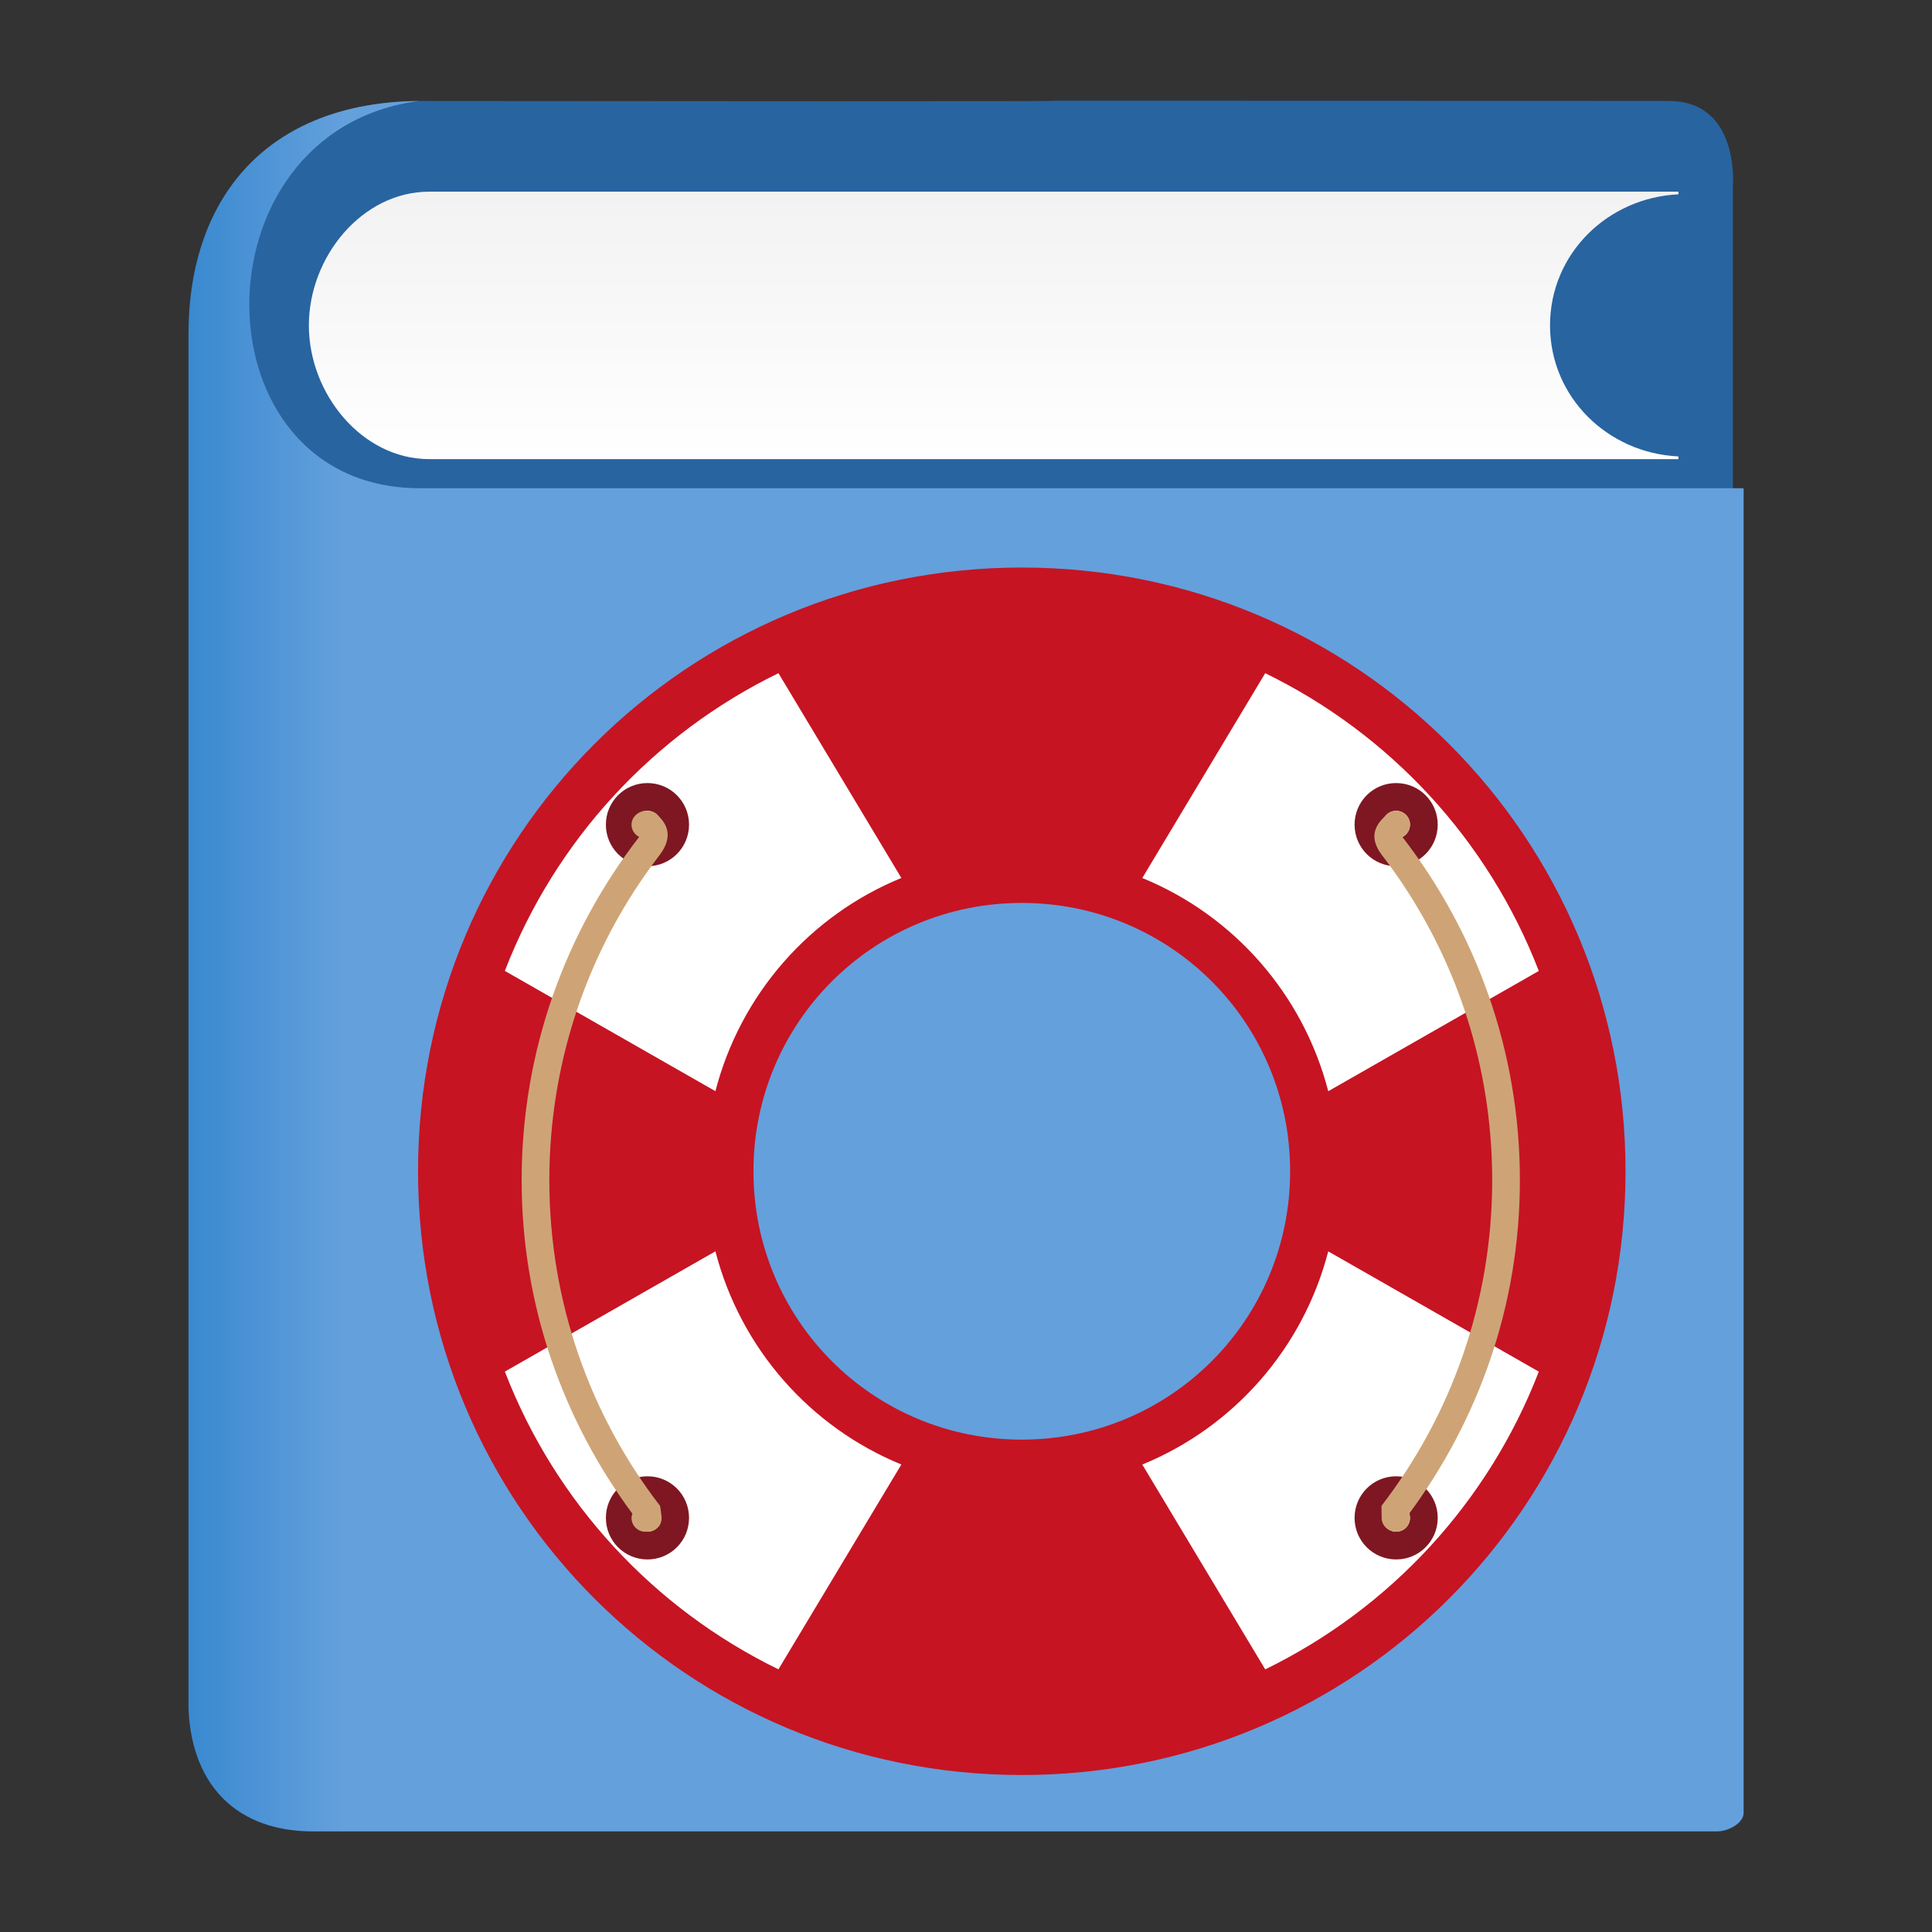 <svg width="48" version="1.1" xmlns="http://www.w3.org/2000/svg" height="48" xmlns:xlink="http://www.w3.org/1999/xlink">
<rect width="100%" height="100%" fill="#333333" stroke="none"/>
<defs>
<linearGradient id="linearGradient8">
<stop offset="0" style="stop-color:#3989d0"/>
<stop offset="0.1" style="stop-color:#64a0dc"/>
<stop offset="1" style="stop-color:#64a0dc"/>
</linearGradient>
<linearGradient id="linearGradient11">
<stop offset="0" style="stop-color:#f2f2f2"/>
<stop offset="1" style="stop-color:#fff"/>
</linearGradient>
<linearGradient xlink:href="#linearGradient11" id="linearGradient12" y1="4.762" x1="10.664" y2="11.407" x2="10.664" gradientUnits="userSpaceOnUse"/>
<linearGradient xlink:href="#linearGradient8" id="linearGradient9" y1="24.004" x1="4.683" y2="24.004" x2="43.321" gradientUnits="userSpaceOnUse"/>
</defs>
<g style="color:#000">
<path style="fill:#2864a0" d="M 4.957,9.819 C 4.912,21.903 4.839,27.154 4.957,42.013 l 4.331,3.336 33.765,-0.278 V 4.639 c 0,0 0.189,-2.129 -1.593,-2.131 -3.329,-0.002 -10.422,-0.007 -15.397,-0.006 0,0 2.591,0.025 -15.647,0.006 C 6.72,2.584 4.894,4.483 4.957,9.819 Z"/>
<path style="fill:url(#linearGradient12)" d="M 41.7,11.407 H 10.664 C 8.998,11.407 7.674,9.79 7.674,8.084 7.674,6.379 8.998,4.762 10.664,4.762 h 31.036 v 0.066 c -1.76,0.083 -3.19,1.476 -3.19,3.256 0,1.781 1.43,3.173 3.19,3.256 v 0.066 z"/>
<path style="fill:url(#linearGradient9)" d="m 7.768,45.5 c -1.815,0 -2.999,-1.073 -3.085,-3.043 V 8.27 C 4.696,4.897 6.648,2.542 10.416,2.508 4.741,3.242 4.816,12.163 10.465,12.13 h 32.855 v 32.912 c 0,0.257 -0.39,0.458 -0.651,0.458 z"/>
<path style="fill:#c61423" d="m 25.386,14.1 c -8.31,0 -15,6.69 -15,15 0,8.31 6.69,15 15,15 8.31,0 15,-6.69 15,-15 0,-8.31 -6.69,-15 -15,-15 z m 0,8.333 c 3.693,0 6.667,2.973 6.667,6.667 0,3.693 -2.973,6.667 -6.667,6.667 -3.693,0 -6.667,-2.973 -6.667,-6.667 0,-3.693 2.973,-6.667 6.667,-6.667 z"/>
<path style="fill:#fff;fill-rule:evenodd" d="m 19.34,16.725 c -3.105,1.514 -5.544,4.151 -6.797,7.397 l 5.231,2.988 c 0.625,-2.412 2.35,-4.368 4.62,-5.297 l -3.054,-5.089 z m 12.094,0 -3.054,5.089 c 2.27,0.929 3.996,2.885 4.62,5.297 l 5.231,-2.988 C 36.977,20.876 34.538,18.239 31.433,16.725 Z M 17.774,31.089 12.543,34.077 c 1.253,3.247 3.692,5.884 6.797,7.397 l 3.054,-5.089 c -2.27,-0.929 -3.996,-2.885 -4.62,-5.297 z m 15.226,0 c -0.625,2.412 -2.35,4.368 -4.62,5.297 l 3.054,5.089 c 3.105,-1.514 5.544,-4.151 6.797,-7.397 l -5.231,-2.988 z"/>
<path style="fill:#7e1722" d="m 16.086,19.455 c -0.572,0 -1.033,0.461 -1.033,1.033 0,0.572 0.461,1.033 1.033,1.033 0.572,0 1.033,-0.461 1.033,-1.033 0,-0.572 -0.461,-1.033 -1.033,-1.033 z m 18.601,0 c -0.572,0 -1.033,0.461 -1.033,1.033 0,0.572 0.461,1.033 1.033,1.033 0.572,0 1.033,-0.461 1.033,-1.033 0,-0.572 -0.461,-1.033 -1.033,-1.033 z m -18.601,0.689 c 0.191,0 0.344,0.154 0.344,0.344 0,0.191 -0.154,0.344 -0.344,0.344 -0.191,0 -0.344,-0.154 -0.344,-0.344 0,-0.191 0.154,-0.344 0.344,-0.344 z m 18.601,0 c 0.191,0 0.344,0.154 0.344,0.344 0,0.191 -0.154,0.344 -0.344,0.344 -0.191,0 -0.344,-0.154 -0.344,-0.344 0,-0.191 0.154,-0.344 0.344,-0.344 z M 16.086,36.678 c -0.572,0 -1.033,0.461 -1.033,1.033 0,0.572 0.461,1.033 1.033,1.033 0.572,0 1.033,-0.461 1.033,-1.033 0,-0.572 -0.461,-1.033 -1.033,-1.033 z m 18.601,0 c -0.572,0 -1.033,0.461 -1.033,1.033 0,0.572 0.461,1.033 1.033,1.033 0.572,0 1.033,-0.461 1.033,-1.033 0,-0.572 -0.461,-1.033 -1.033,-1.033 z m -18.601,0.689 c 0.191,0 0.344,0.154 0.344,0.344 0,0.191 -0.154,0.344 -0.344,0.344 -0.191,0 -0.344,-0.154 -0.344,-0.344 0,-0.191 0.154,-0.344 0.344,-0.344 z m 18.601,0 c 0.191,0 0.344,0.154 0.344,0.344 0,0.191 -0.154,0.344 -0.344,0.344 -0.191,0 -0.344,-0.154 -0.344,-0.344 0,-0.191 0.154,-0.344 0.344,-0.344 z"/>
<g style="fill:#cea476">
<path d="m 34.323,21.23 c 1.504,1.953 2.481,4.341 2.702,6.956 0.032,0.374 0.048,0.752 0.048,1.134 0,3.058 -1.032,5.86 -2.75,8.092 0.002,0.093 0,0.219 0.004,0.315 0.007,0.182 0.166,0.319 0.347,0.326 l .003,.003 .002,-.002 c 0.003,0 0.005,0.002 0.008,0.002 0.191,0 0.344,-0.154 0.344,-0.344 0,-0.037 -0.011,-0.071 -0.022,-0.105 1.714,-2.311 2.752,-5.164 2.752,-8.286 0,-3.228 -1.1,-6.177 -2.92,-8.528 0.112,-0.057 0.19,-0.17 0.19,-0.304 0,-0.191 -0.154,-0.344 -0.344,-0.344 -0.107,0 -0.205,0.051 -0.268,0.127 -0.261,0.235 -0.41,0.534 -0.096,0.959 z "/>
<path d="m 16.398,21.23 c -1.504,1.953 -2.481,4.341 -2.702,6.956 -0.032,0.374 -0.048,0.752 -0.048,1.134 0,3.058 1.032,5.86 2.75,8.092 0.021,0.09 0.036,0.245 0.032,0.341 -0.007,0.182 -0.164,0.296 -0.345,0.303 l -.041,0 -.002,-.002 c -0.003,0 -0.005,0.002 -0.008,0.002 -0.191,0 -0.344,-0.154 -0.344,-0.344 0,-0.037 0.011,-0.071 0.022,-0.105 -1.714,-2.311 -2.752,-5.164 -2.752,-8.286 0,-3.228 1.1,-6.177 2.92,-8.528 -0.112,-0.057 -0.19,-0.17 -0.19,-0.304 0,-0.191 0.172,-0.344 0.363,-0.344 0.107,0 0.22,0.031 0.283,0.107 0.261,0.235 0.377,0.554 0.062,0.978 z "/>
</g>
</g>
</svg>

